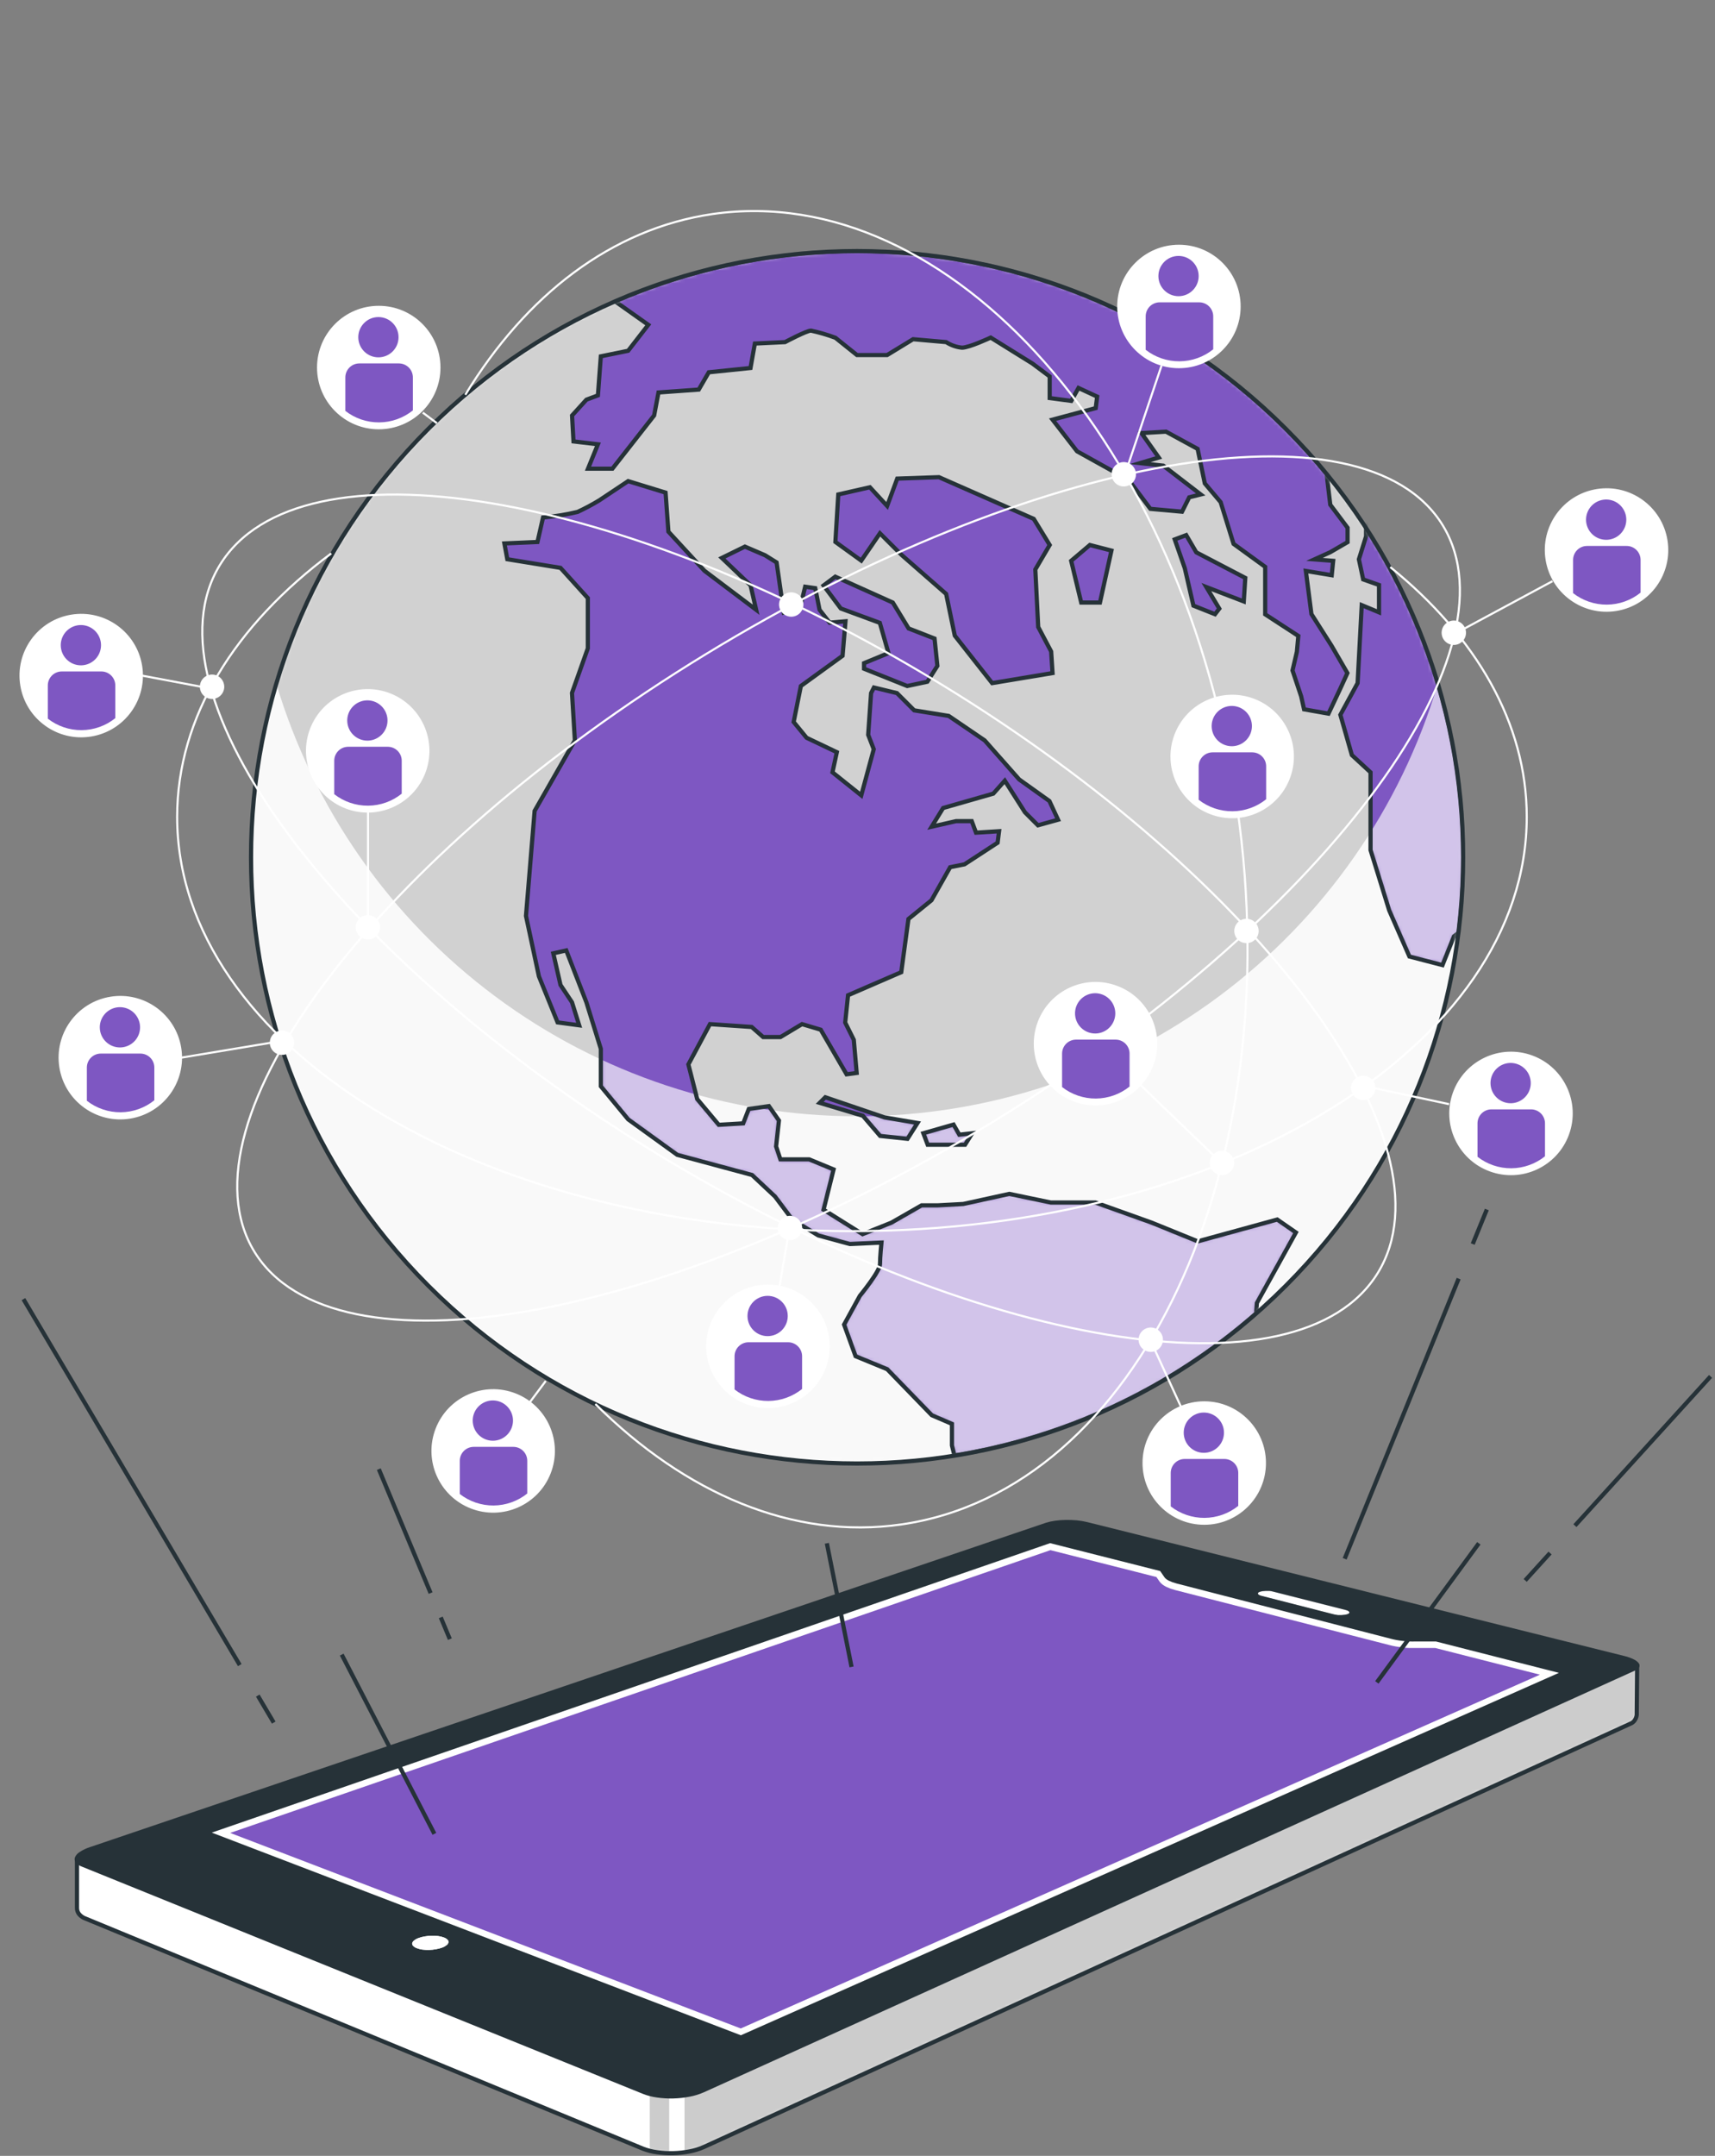 <svg width="409" height="514" viewBox="0 0 409 514" fill="none" xmlns="http://www.w3.org/2000/svg">
<rect x="0" y="0" width="409" height="514" fill="#808080" stroke="none"/>
<path d="M390.334 408.334L390.427 397.428L254.701 364.444L18.36 443.526V454.884C18.35 455.431 18.534 455.963 18.878 456.387C19.292 456.872 19.83 457.235 20.435 457.438L153.302 512.274C154.389 512.698 155.523 512.988 156.68 513.138C159.262 513.506 161.887 513.439 164.447 512.939C165.619 512.721 166.761 512.368 167.852 511.888L388.751 410.994C389.21 410.833 389.603 410.524 389.869 410.117C390.231 409.597 390.396 408.965 390.334 408.334Z" fill="white"/>
<mask id="mask0_463_1965" style="mask-type:luminance" maskUnits="userSpaceOnUse" x="18" y="364" width="373" height="150">
<path d="M390.334 408.334L390.427 397.428L254.701 364.444L18.36 443.526V454.884C18.35 455.431 18.534 455.963 18.878 456.387C19.292 456.872 19.83 457.235 20.435 457.438L153.302 512.274C154.389 512.698 155.523 512.988 156.68 513.138C159.262 513.506 161.887 513.439 164.447 512.939C165.619 512.721 166.761 512.368 167.852 511.888L388.751 410.994C389.21 410.833 389.603 410.524 389.869 410.117C390.231 409.597 390.396 408.965 390.334 408.334Z" fill="white"/>
</mask>
<g mask="url(#mask0_463_1965)">
<path opacity="0.2" d="M389.869 410.143C390.228 409.627 390.393 409 390.334 408.374L390.428 397.468L254.701 364.444L163.25 395.034V513.085C163.649 513.085 164.062 512.979 164.447 512.899C165.619 512.681 166.761 512.328 167.852 511.848L388.752 410.994C389.207 410.84 389.599 410.541 389.869 410.143Z" fill="black"/>
<path opacity="0.2" d="M159.593 513.577V495.263H154.964V513.005C156.466 513.442 158.029 513.635 159.593 513.577Z" fill="black"/>
</g>
<path d="M390.334 408.334L390.427 397.428L254.701 364.444L18.36 443.526V454.884C18.35 455.431 18.534 455.963 18.878 456.387C19.292 456.872 19.83 457.235 20.435 457.438L153.302 512.274C154.389 512.698 155.523 512.988 156.68 513.138C159.262 513.506 161.887 513.439 164.447 512.939C165.619 512.721 166.761 512.368 167.852 511.888L388.751 410.994C389.21 410.833 389.603 410.524 389.869 410.117C390.231 409.597 390.396 408.965 390.334 408.334Z" stroke="#263238" stroke-miterlimit="10"/>
<path d="M320.894 383.875L303.511 379.473C303.254 379.406 302.991 379.361 302.726 379.34C302.447 379.34 302.154 379.34 301.875 379.34C301.608 379.348 301.342 379.37 301.077 379.406C300.856 379.441 300.638 379.494 300.425 379.566C300.278 379.611 300.145 379.693 300.04 379.805C300.019 379.844 300.008 379.888 300.008 379.932C300.008 379.976 300.019 380.019 300.04 380.058C300.102 380.171 300.201 380.26 300.319 380.311C300.502 380.411 300.7 380.482 300.904 380.524L318.287 384.966C318.555 385.025 318.826 385.069 319.099 385.099H319.963C320.235 385.087 320.506 385.06 320.774 385.019C320.996 384.988 321.215 384.934 321.426 384.859C321.567 384.808 321.694 384.727 321.799 384.62C321.823 384.58 321.836 384.534 321.836 384.487C321.836 384.44 321.823 384.394 321.799 384.354C321.728 384.24 321.626 384.147 321.506 384.088C321.314 383.996 321.114 383.925 320.907 383.875" fill="white"/>
<path d="M371.821 398.891L342.494 391.416H337.693C337.161 391.416 336.642 391.416 336.123 391.416C335.605 391.416 335.086 391.35 334.594 391.283C334.102 391.217 333.596 391.15 333.118 391.07C332.639 390.991 332.2 390.884 331.788 390.778L280.649 377.651L279.612 377.331C279.292 377.212 279.013 377.092 278.76 376.972C278.538 376.856 278.324 376.723 278.122 376.573C277.969 376.457 277.835 376.318 277.723 376.161L276.699 374.671L250.445 368.021L50.506 436.929L176.696 485.248L371.821 398.891Z" fill="#7E57C2" stroke="white" stroke-width="3" stroke-miterlimit="10"/>
<path d="M390.813 396.537C390.484 396.134 390.065 395.815 389.589 395.606C388.864 395.253 388.101 394.985 387.315 394.808L259.249 362.888C258.444 362.695 257.626 362.557 256.802 362.476C255.917 362.398 255.029 362.367 254.142 362.383C253.278 362.393 252.416 362.46 251.562 362.582C250.821 362.682 250.092 362.846 249.38 363.074L21.418 440.401C20.577 440.668 19.776 441.048 19.038 441.531C18.537 441.821 18.138 442.257 17.894 442.781C17.808 442.981 17.778 443.2 17.806 443.415C17.834 443.63 17.92 443.834 18.053 444.005C18.46 444.495 18.994 444.864 19.596 445.069L153.315 499.213C154.401 499.642 155.535 499.936 156.693 500.091C159.275 500.459 161.9 500.392 164.46 499.891C165.632 499.673 166.774 499.321 167.865 498.841L389.802 398.346C390.263 398.176 390.659 397.864 390.932 397.455C390.997 397.305 391.02 397.141 390.999 396.98C390.978 396.818 390.913 396.665 390.813 396.537ZM176.683 485.248L50.505 436.929L250.431 367.916L276.685 374.566L277.709 376.055C277.821 376.212 277.956 376.351 278.108 376.467C278.31 376.617 278.524 376.75 278.747 376.866C279 376.986 279.279 377.106 279.598 377.226L280.635 377.545L331.747 390.725C332.173 390.831 332.625 390.938 333.077 391.018C333.53 391.097 334.048 391.177 334.554 391.23C335.059 391.284 335.564 391.337 336.083 391.363C336.602 391.39 337.121 391.363 337.653 391.363H342.454L371.78 398.838L176.683 485.248ZM300.027 379.766C300.132 379.654 300.265 379.571 300.413 379.526C300.625 379.455 300.843 379.401 301.064 379.367C301.329 379.33 301.595 379.308 301.862 379.3C302.142 379.3 302.434 379.3 302.713 379.3C302.978 379.322 303.241 379.366 303.498 379.433L320.881 383.836C321.088 383.886 321.288 383.957 321.48 384.048C321.6 384.108 321.702 384.2 321.772 384.314C321.797 384.354 321.81 384.4 321.81 384.447C321.81 384.494 321.797 384.541 321.772 384.58C321.668 384.687 321.54 384.769 321.4 384.82C321.189 384.895 320.97 384.948 320.748 384.979C320.479 385.021 320.209 385.047 319.937 385.059H319.072C318.8 385.03 318.529 384.986 318.261 384.926L300.878 380.484C300.673 380.443 300.476 380.371 300.293 380.271C300.174 380.22 300.076 380.131 300.014 380.019C299.997 379.978 299.99 379.933 299.995 379.889C299.999 379.845 300.015 379.802 300.04 379.766H300.027ZM106.538 463.742C106.227 463.992 105.876 464.19 105.501 464.327C105.014 464.509 104.511 464.642 103.998 464.726C103.45 464.831 102.894 464.888 102.336 464.899C101.794 464.914 101.251 464.887 100.713 464.819C100.258 464.752 99.813 464.636 99.383 464.474C99.059 464.357 98.763 464.171 98.519 463.928C98.44 463.846 98.38 463.747 98.343 463.639C98.306 463.531 98.294 463.417 98.306 463.303C98.371 463.045 98.527 462.818 98.745 462.665C99.053 462.41 99.404 462.212 99.782 462.08C100.269 461.898 100.772 461.764 101.285 461.681C101.83 461.587 102.381 461.533 102.934 461.521C103.472 461.507 104.01 461.533 104.543 461.601C104.997 461.664 105.443 461.776 105.873 461.933C106.198 462.042 106.494 462.224 106.738 462.465C106.823 462.544 106.888 462.641 106.928 462.75C106.967 462.859 106.979 462.976 106.964 463.09C106.907 463.353 106.756 463.585 106.538 463.742Z" fill="#263238"/>
<path d="M105.86 461.934C105.43 461.776 104.984 461.664 104.53 461.601C103.997 461.534 103.459 461.507 102.921 461.521C102.368 461.534 101.817 461.587 101.272 461.681C100.759 461.765 100.256 461.898 99.769 462.08C99.391 462.212 99.04 462.41 98.731 462.665C98.514 462.819 98.358 463.045 98.293 463.303C98.28 463.417 98.293 463.532 98.33 463.639C98.367 463.747 98.427 463.846 98.505 463.929C98.75 464.171 99.045 464.357 99.37 464.474C99.799 464.637 100.245 464.753 100.7 464.82C101.238 464.888 101.78 464.914 102.322 464.899C102.88 464.889 103.437 464.831 103.985 464.727C104.498 464.643 105.001 464.509 105.488 464.328C105.863 464.19 106.213 463.992 106.525 463.742C106.737 463.583 106.884 463.351 106.938 463.091C106.953 462.976 106.94 462.859 106.901 462.75C106.862 462.642 106.797 462.544 106.711 462.466C106.468 462.225 106.172 462.043 105.847 461.934" fill="white"/>
<path d="M61.477 404.265L65.281 410.702" stroke="#263238" stroke-miterlimit="10"/>
<path d="M5.591 309.741L57.181 396.989" stroke="#263238" stroke-miterlimit="10"/>
<path d="M105.114 385.618L107.282 390.805" stroke="#263238" stroke-miterlimit="10"/>
<path d="M90.339 350.267L102.695 379.819" stroke="#263238" stroke-miterlimit="10"/>
<path d="M347.866 304.847L320.681 371.639" stroke="#263238" stroke-miterlimit="10"/>
<path d="M354.583 288.368L351.218 296.601" stroke="#263238" stroke-miterlimit="10"/>
<path d="M369.665 370.27L363.733 376.8" stroke="#263238" stroke-miterlimit="10"/>
<path d="M407.942 328.162L375.597 363.74" stroke="#263238" stroke-miterlimit="10"/>
<path d="M81.493 394.489L103.598 437.222" stroke="#263238" stroke-miterlimit="10"/>
<path d="M352.68 367.955L328.354 401.112" stroke="#263238" stroke-miterlimit="10"/>
<path d="M197.191 367.955L203.083 397.428" stroke="#263238" stroke-miterlimit="10"/>
<path d="M90.326 102.102C98.318 102.102 104.796 95.623 104.796 87.632C104.796 79.64 98.318 73.161 90.326 73.161C82.334 73.161 75.856 79.64 75.856 87.632C75.856 95.623 82.334 102.102 90.326 102.102Z" fill="white" stroke="white" stroke-width="0.5" stroke-miterlimit="10"/>
<path d="M95.126 86.647H85.697C84.811 86.647 83.962 86.998 83.336 87.624C82.71 88.25 82.358 89.099 82.358 89.985V97.965C84.664 99.761 87.509 100.727 90.432 100.705C93.356 100.683 96.186 99.676 98.465 97.845V90.051C98.474 89.607 98.394 89.166 98.23 88.753C98.066 88.341 97.822 87.965 97.511 87.648C97.2 87.331 96.829 87.079 96.419 86.907C96.01 86.735 95.57 86.646 95.126 86.647Z" fill="#7E57C2"/>
<path d="M90.246 85.197C92.897 85.197 95.047 83.048 95.047 80.396C95.047 77.744 92.897 75.595 90.246 75.595C87.594 75.595 85.444 77.744 85.444 80.396C85.444 83.048 87.594 85.197 90.246 85.197Z" fill="#7E57C2"/>
<path d="M131.092 351.195C134.001 343.751 130.324 335.359 122.88 332.451C115.436 329.543 107.044 333.219 104.136 340.663C101.228 348.107 104.905 356.499 112.348 359.407C119.792 362.316 128.184 358.639 131.092 351.195Z" fill="white" stroke="white" stroke-width="0.5" stroke-miterlimit="10"/>
<path d="M122.418 344.96H112.975C112.094 344.96 111.248 345.31 110.624 345.934C110.001 346.557 109.65 347.403 109.65 348.285V356.198C111.954 357.994 114.797 358.959 117.718 358.937C120.639 358.915 123.466 357.908 125.743 356.079V348.285C125.743 347.403 125.393 346.557 124.77 345.934C124.146 345.31 123.3 344.96 122.418 344.96Z" fill="#7E57C2"/>
<path d="M117.538 343.496C118.487 343.496 119.416 343.215 120.205 342.687C120.995 342.159 121.61 341.41 121.973 340.532C122.337 339.655 122.432 338.69 122.247 337.758C122.061 336.827 121.604 335.971 120.933 335.3C120.261 334.628 119.406 334.171 118.474 333.986C117.543 333.801 116.578 333.896 115.7 334.259C114.823 334.622 114.073 335.238 113.545 336.027C113.018 336.817 112.736 337.745 112.736 338.695C112.736 339.325 112.861 339.95 113.102 340.532C113.343 341.115 113.697 341.644 114.143 342.09C114.588 342.536 115.118 342.889 115.7 343.131C116.283 343.372 116.907 343.496 117.538 343.496Z" fill="#7E57C2"/>
<path d="M306.597 306.596C363.04 250.153 363.04 158.641 306.597 102.199C250.154 45.756 158.642 45.756 102.199 102.199C45.756 158.641 45.756 250.153 102.199 306.596C158.642 363.039 250.154 363.039 306.597 306.596Z" fill="white"/>
<mask id="mask1_463_1965" style="mask-type:luminance" maskUnits="userSpaceOnUse" x="59" y="59" width="290" height="290">
<path d="M306.597 306.596C363.04 250.153 363.04 158.641 306.597 102.199C250.154 45.756 158.642 45.756 102.199 102.199C45.756 158.641 45.756 250.153 102.199 306.596C158.642 363.039 250.154 363.039 306.597 306.596Z" fill="white"/>
</mask>
<g mask="url(#mask1_463_1965)">
<path opacity="0.18" d="M306.597 306.596C363.04 250.153 363.04 158.641 306.597 102.199C250.154 45.756 158.642 45.756 102.199 102.199C45.756 158.641 45.756 250.153 102.199 306.596C158.642 363.039 250.154 363.039 306.597 306.596Z" fill="black"/>
<path opacity="0.86" d="M204.399 266.143C173.289 266.141 143.008 256.104 118.056 237.523C93.104 218.941 74.811 192.807 65.893 163.002C59.462 184.574 58.158 207.35 62.085 229.516C66.013 251.681 75.064 272.622 88.516 290.671C101.969 308.719 119.451 323.376 139.57 333.473C159.689 343.57 181.889 348.828 204.399 348.828C226.91 348.828 249.109 343.57 269.228 333.473C289.347 323.376 306.829 308.719 320.282 290.671C333.735 272.622 342.785 251.681 346.713 229.516C350.641 207.35 349.337 184.574 342.906 163.002C333.986 192.806 315.692 218.939 290.741 237.52C265.789 256.101 235.509 266.139 204.399 266.143Z" fill="white"/>
<path d="M199.199 137.492L212.925 143.663L216.688 149.834L222.873 152.242L223.551 158.759L221.157 162.536L216.356 163.56L206.062 159.437V158.107L211.887 155.713L209.826 148.504L200.516 145.073L196.406 139.593L199.199 137.492ZM285.649 295.962L274.676 291.506L261.257 286.705H250.617L240.708 284.643L229.722 287.051L223.551 287.383H219.774L212.579 291.506L205.716 294.246L196.406 288.42L198.8 278.818L192.975 276.411H186.112L185.088 273.325L185.766 267.154L183.372 263.722L178.571 264.401L177.241 267.832L171.415 268.178L166.268 262.033L164.167 253.774L169.314 244.171L179.262 244.85L182.002 247.257H186.125L191.272 244.171L195.728 245.501L201.899 256.141L204.306 255.809L203.615 247.909L201.566 243.799L202.245 237.282L214.933 231.789L216.649 219.101L222.141 214.645L226.597 206.758L230.028 206.067L237.915 200.92L238.261 198.18L232.768 198.526L231.744 195.773H228.007L222.181 197.103L224.921 192.647L236.891 189.216L239.631 186.13L244.432 193.671L247.531 196.77L252.332 195.44L250.271 190.985L243.062 185.838L234.83 176.528L226.251 170.689L218.018 169.359L213.909 165.249L208.416 163.919L207.738 165.249L207.046 175.198L208.376 178.629L205.397 189.628L198.534 184.135L199.571 179.334L192.363 175.902L189.277 172.139L190.993 163.56L200.941 156.351L201.633 148.119L197.856 148.465L195.448 145.379L194.424 140.232L192.017 139.886L190.687 145.379L186.923 146.071L185.207 134.101L182.454 132.385L177.653 130.323L172.147 133.023L178.996 139.554L180.326 145.379L167.984 136.069L159.405 126.759L158.727 117.449L149.803 114.709L142.887 119.311C141.224 120.32 139.506 121.235 137.74 122.051C135.032 122.696 132.28 123.141 129.507 123.381L128.177 129.219L120.29 129.565L120.982 133.329L133.67 135.391L140.187 142.599V154.569L136.41 165.209L137.101 176.528L127.499 193.339L125.437 218.369L128.523 232.787L132.978 243.759L138.125 244.451L136.41 238.958L133.67 234.835L131.954 227.294L135.04 226.602L139.841 238.958L143.286 250.063V258.988L149.803 266.874L161.507 275.333L179.342 280.135L184.835 285.282L188.945 290.761L195.116 294.538L202.67 296.6L210.211 296.254C210.211 296.254 209.866 299.686 209.866 301.401C209.866 303.117 205.064 308.942 205.064 308.942L201.3 315.805L204.04 323.346L211.581 326.445L222.221 337.418L227.023 339.479V344.613L227.621 347.02C254.305 342.704 279.236 330.965 299.561 313.145L299.747 310.658L309.057 293.847L304.601 290.761L285.649 295.962ZM321.333 160.474L317.556 153.957L312.754 146.403L311.424 136.122L317.596 137.146L317.941 133.715L313.473 133.369L317.25 131.653L321.373 129.259V125.828L317.25 120.335L316.372 112.954C296.427 88.555 269.06 71.336 238.432 63.915C207.804 56.495 175.591 59.279 146.691 71.843L154.604 77.442L149.803 83.627L143.286 84.957L142.594 94.267L139.854 95.291L136.423 99.068L136.769 105.24L142.594 105.931L140.227 111.743H146.052L156.001 99.055L157.038 93.575L166.641 92.884L169.035 88.761L178.983 87.737L180.02 81.911L187.216 81.566C187.216 81.566 192.363 78.826 193.4 78.826C195.38 79.252 197.327 79.822 199.226 80.528L204.373 84.651H211.568L217.752 80.874L225.639 81.566C226.775 82.303 228.07 82.759 229.417 82.895C231.132 82.895 236.266 80.488 236.266 80.488L246.214 86.673L250.337 89.758V94.905L255.485 95.584L257.2 92.498L261.656 94.56L261.31 97.299L251.016 100.053L256.854 107.594L269.197 114.456L274.344 121.319L281.898 121.998L283.614 118.566L286.354 117.888L277.43 111.025L271.897 110.413L276.352 109.083L272.229 103.258L278.068 102.912L285.609 107.022L287.325 115.254L291.102 119.723L294.188 129.672L301.729 135.151V146.47L309.629 151.617L309.283 155.394L308.246 159.849L310.307 166.021L310.999 169.119L316.824 170.144L319.577 164.305L321.333 160.474ZM325.788 125.894V127.863L324.073 133.342L325.097 138.144L328.874 139.474V145.991L324.751 144.275L323.767 162.868L319.657 170.423L322.397 180.025L326.852 184.135V202.662L331.308 217.066L336.122 228.052L344.009 230.1L346.749 223.237L347.866 222.373C348.609 216.412 348.982 210.411 348.984 204.404C349.011 176.548 340.948 149.283 325.775 125.921L325.788 125.894ZM246.534 123.713L223.924 113.765L213.975 114.111L211.568 120.628L207.458 116.172L199.917 117.888L199.226 129.206L205.397 133.662L209.852 127.145L214.999 132.292L225.639 141.602L227.701 151.55L236.612 162.868L251.016 160.474L250.683 155.327L247.598 149.489L246.906 135.776L250.337 129.938L246.534 123.713ZM265.061 131.268L259.913 129.938L255.458 133.715L257.852 143.663H262.321L265.061 131.268ZM296.981 137.785L285.303 131.693L282.896 127.584L280.156 128.608L282.55 135.47L284.612 144.395L289.759 146.443L290.783 145.113L287.697 139.966L296.621 143.397L296.981 137.785ZM196.818 261.608L195.488 262.938L205.782 266.023L209.892 270.825L216.422 271.516L218.816 267.739L210.93 266.409L196.818 261.608ZM227.408 268.125L220.2 270.186L221.237 272.926H230.148L231.864 270.186L228.778 270.532L227.408 268.125Z" fill="#7E57C2"/>
<mask id="mask2_463_1965" style="mask-type:luminance" maskUnits="userSpaceOnUse" x="120" y="59" width="229" height="289">
<path d="M199.199 137.492L212.925 143.663L216.688 149.834L222.873 152.242L223.551 158.759L221.157 162.536L216.356 163.56L206.062 159.437V158.107L211.887 155.713L209.826 148.504L200.516 145.073L196.406 139.593L199.199 137.492ZM285.649 295.962L274.676 291.506L261.257 286.705H250.617L240.708 284.643L229.722 287.051L223.551 287.383H219.774L212.579 291.506L205.716 294.246L196.406 288.42L198.8 278.818L192.975 276.411H186.112L185.088 273.325L185.766 267.154L183.372 263.722L178.571 264.401L177.241 267.832L171.415 268.178L166.268 262.033L164.167 253.774L169.314 244.171L179.262 244.85L182.002 247.257H186.125L191.272 244.171L195.728 245.501L201.899 256.141L204.306 255.809L203.615 247.909L201.566 243.799L202.245 237.282L214.933 231.789L216.649 219.101L222.141 214.645L226.597 206.758L230.028 206.067L237.915 200.92L238.261 198.18L232.768 198.526L231.744 195.773H228.007L222.181 197.103L224.921 192.647L236.891 189.216L239.631 186.13L244.432 193.671L247.531 196.77L252.332 195.44L250.271 190.985L243.062 185.838L234.83 176.528L226.251 170.689L218.018 169.359L213.909 165.249L208.416 163.919L207.738 165.249L207.046 175.198L208.376 178.629L205.397 189.628L198.534 184.135L199.571 179.334L192.363 175.902L189.277 172.139L190.993 163.56L200.941 156.351L201.633 148.119L197.856 148.465L195.448 145.379L194.424 140.232L192.017 139.886L190.687 145.379L186.923 146.071L185.207 134.101L182.454 132.385L177.653 130.323L172.147 133.023L178.996 139.554L180.326 145.379L167.984 136.069L159.405 126.759L158.727 117.449L149.803 114.709L142.887 119.311C141.224 120.32 139.506 121.235 137.74 122.051C135.032 122.696 132.28 123.141 129.507 123.381L128.177 129.219L120.29 129.565L120.982 133.329L133.67 135.391L140.187 142.599V154.569L136.41 165.209L137.101 176.528L127.499 193.339L125.437 218.369L128.523 232.787L132.978 243.759L138.125 244.451L136.41 238.958L133.67 234.835L131.954 227.294L135.04 226.602L139.841 238.958L143.286 250.063V258.988L149.803 266.874L161.507 275.333L179.342 280.135L184.835 285.282L188.945 290.761L195.116 294.538L202.67 296.6L210.211 296.254C210.211 296.254 209.866 299.686 209.866 301.401C209.866 303.117 205.064 308.942 205.064 308.942L201.3 315.805L204.04 323.346L211.581 326.445L222.221 337.418L227.023 339.479V344.613L227.621 347.02C254.305 342.704 279.236 330.965 299.561 313.145L299.747 310.658L309.057 293.847L304.601 290.761L285.649 295.962ZM321.333 160.474L317.556 153.957L312.754 146.403L311.424 136.122L317.596 137.146L317.941 133.715L313.473 133.369L317.25 131.653L321.373 129.259V125.828L317.25 120.335L316.372 112.954C296.427 88.555 269.06 71.336 238.432 63.915C207.804 56.495 175.591 59.279 146.691 71.843L154.604 77.442L149.803 83.627L143.286 84.957L142.594 94.267L139.854 95.291L136.423 99.068L136.769 105.24L142.594 105.931L140.227 111.743H146.052L156.001 99.055L157.038 93.575L166.641 92.884L169.035 88.761L178.983 87.737L180.02 81.911L187.216 81.566C187.216 81.566 192.363 78.826 193.4 78.826C195.38 79.252 197.327 79.822 199.226 80.528L204.373 84.651H211.568L217.752 80.874L225.639 81.566C226.775 82.303 228.07 82.759 229.417 82.895C231.132 82.895 236.266 80.488 236.266 80.488L246.214 86.673L250.337 89.758V94.905L255.485 95.584L257.2 92.498L261.656 94.56L261.31 97.299L251.016 100.053L256.854 107.594L269.197 114.456L274.344 121.319L281.898 121.998L283.614 118.566L286.354 117.888L277.43 111.025L271.897 110.413L276.352 109.083L272.229 103.258L278.068 102.912L285.609 107.022L287.325 115.254L291.102 119.723L294.188 129.672L301.729 135.151V146.47L309.629 151.617L309.283 155.394L308.246 159.849L310.307 166.021L310.999 169.119L316.824 170.144L319.577 164.305L321.333 160.474ZM325.788 125.894V127.863L324.073 133.342L325.097 138.144L328.874 139.474V145.991L324.751 144.275L323.767 162.868L319.657 170.423L322.397 180.025L326.852 184.135V202.662L331.308 217.066L336.122 228.052L344.009 230.1L346.749 223.237L347.866 222.373C348.609 216.412 348.982 210.411 348.984 204.404C349.011 176.548 340.948 149.283 325.775 125.921L325.788 125.894ZM246.534 123.713L223.924 113.765L213.975 114.111L211.568 120.628L207.458 116.172L199.917 117.888L199.226 129.206L205.397 133.662L209.852 127.145L214.999 132.292L225.639 141.602L227.701 151.55L236.612 162.868L251.016 160.474L250.683 155.327L247.598 149.489L246.906 135.776L250.337 129.938L246.534 123.713ZM265.061 131.268L259.913 129.938L255.458 133.715L257.852 143.663H262.321L265.061 131.268ZM296.981 137.785L285.303 131.693L282.896 127.584L280.156 128.608L282.55 135.47L284.612 144.395L289.759 146.443L290.783 145.113L287.697 139.966L296.621 143.397L296.981 137.785ZM196.818 261.608L195.488 262.938L205.782 266.023L209.892 270.825L216.422 271.516L218.816 267.739L210.93 266.409L196.818 261.608ZM227.408 268.125L220.2 270.186L221.237 272.926H230.148L231.864 270.186L228.778 270.532L227.408 268.125Z" fill="white"/>
</mask>
<g mask="url(#mask2_463_1965)">
<path opacity="0.65" d="M204.399 266.142C173.289 266.14 143.008 256.103 118.056 237.522C93.104 218.94 74.811 192.806 65.893 163.001C59.462 184.573 58.158 207.349 62.085 229.515C66.013 251.68 75.064 272.621 88.516 290.67C101.969 308.718 119.451 323.375 139.57 333.472C159.689 343.569 181.889 348.827 204.399 348.827C226.91 348.827 249.109 343.569 269.228 333.472C289.347 323.375 306.829 308.718 320.282 290.67C333.735 272.621 342.785 251.68 346.713 229.515C350.641 207.349 349.337 184.573 342.906 163.001C333.986 192.805 315.692 218.938 290.741 237.519C265.789 256.1 235.509 266.138 204.399 266.142Z" fill="white"/>
</g>
<path d="M199.199 137.492L212.925 143.663L216.688 149.834L222.873 152.242L223.551 158.759L221.157 162.536L216.356 163.56L206.062 159.437V158.107L211.887 155.713L209.826 148.504L200.516 145.073L196.406 139.593L199.199 137.492ZM285.649 295.962L274.676 291.506L261.257 286.705H250.617L240.708 284.643L229.722 287.051L223.551 287.383H219.774L212.579 291.506L205.716 294.246L196.406 288.42L198.8 278.818L192.975 276.411H186.112L185.088 273.325L185.766 267.154L183.372 263.722L178.571 264.401L177.241 267.832L171.415 268.178L166.268 262.033L164.167 253.774L169.314 244.171L179.262 244.85L182.002 247.257H186.125L191.272 244.171L195.728 245.501L201.899 256.141L204.306 255.809L203.615 247.909L201.566 243.799L202.245 237.282L214.933 231.789L216.649 219.101L222.141 214.645L226.597 206.758L230.028 206.067L237.915 200.92L238.261 198.18L232.768 198.526L231.744 195.773H228.007L222.181 197.103L224.921 192.647L236.891 189.216L239.631 186.13L244.432 193.671L247.531 196.77L252.332 195.44L250.271 190.985L243.062 185.838L234.83 176.528L226.251 170.689L218.018 169.359L213.909 165.249L208.416 163.919L207.738 165.249L207.046 175.198L208.376 178.629L205.397 189.628L198.534 184.135L199.571 179.334L192.363 175.902L189.277 172.139L190.993 163.56L200.941 156.351L201.633 148.119L197.856 148.465L195.448 145.379L194.424 140.232L192.017 139.886L190.687 145.379L186.923 146.071L185.207 134.101L182.454 132.385L177.653 130.323L172.147 133.023L178.996 139.554L180.326 145.379L167.984 136.069L159.405 126.759L158.727 117.449L149.803 114.709L142.887 119.311C141.224 120.32 139.506 121.235 137.74 122.051C135.032 122.696 132.28 123.141 129.507 123.381L128.177 129.219L120.29 129.565L120.982 133.329L133.67 135.391L140.187 142.599V154.569L136.41 165.209L137.101 176.528L127.499 193.339L125.437 218.369L128.523 232.787L132.978 243.759L138.125 244.451L136.41 238.958L133.67 234.835L131.954 227.294L135.04 226.602L139.841 238.958L143.286 250.063V258.988L149.803 266.874L161.507 275.333L179.342 280.135L184.835 285.282L188.945 290.761L195.116 294.538L202.67 296.6L210.211 296.254C210.211 296.254 209.866 299.686 209.866 301.401C209.866 303.117 205.064 308.942 205.064 308.942L201.3 315.805L204.04 323.346L211.581 326.445L222.221 337.418L227.023 339.479V344.613L227.621 347.02C254.305 342.704 279.236 330.965 299.561 313.145L299.747 310.658L309.057 293.847L304.601 290.761L285.649 295.962ZM321.333 160.474L317.556 153.957L312.754 146.403L311.424 136.122L317.596 137.146L317.941 133.715L313.473 133.369L317.25 131.653L321.373 129.259V125.828L317.25 120.335L316.372 112.954C296.427 88.555 269.06 71.336 238.432 63.915C207.804 56.495 175.591 59.279 146.691 71.843L154.604 77.442L149.803 83.627L143.286 84.957L142.594 94.267L139.854 95.291L136.423 99.068L136.769 105.24L142.594 105.931L140.227 111.743H146.052L156.001 99.055L157.038 93.575L166.641 92.884L169.035 88.761L178.983 87.737L180.02 81.911L187.216 81.566C187.216 81.566 192.363 78.826 193.4 78.826C195.38 79.252 197.327 79.822 199.226 80.528L204.373 84.651H211.568L217.752 80.874L225.639 81.566C226.775 82.303 228.07 82.759 229.417 82.895C231.132 82.895 236.266 80.488 236.266 80.488L246.214 86.673L250.337 89.758V94.905L255.485 95.584L257.2 92.498L261.656 94.56L261.31 97.299L251.016 100.053L256.854 107.594L269.197 114.456L274.344 121.319L281.898 121.998L283.614 118.566L286.354 117.888L277.43 111.025L271.897 110.413L276.352 109.083L272.229 103.258L278.068 102.912L285.609 107.022L287.325 115.254L291.102 119.723L294.188 129.672L301.729 135.151V146.47L309.629 151.617L309.283 155.394L308.246 159.849L310.307 166.021L310.999 169.119L316.824 170.144L319.577 164.305L321.333 160.474ZM325.788 125.894V127.863L324.073 133.342L325.097 138.144L328.874 139.474V145.991L324.751 144.275L323.767 162.868L319.657 170.423L322.397 180.025L326.852 184.135V202.662L331.308 217.066L336.122 228.052L344.009 230.1L346.749 223.237L347.866 222.373C348.609 216.412 348.982 210.411 348.984 204.404C349.011 176.548 340.948 149.283 325.775 125.921L325.788 125.894ZM246.534 123.713L223.924 113.765L213.975 114.111L211.568 120.628L207.458 116.172L199.917 117.888L199.226 129.206L205.397 133.662L209.852 127.145L214.999 132.292L225.639 141.602L227.701 151.55L236.612 162.868L251.016 160.474L250.683 155.327L247.598 149.489L246.906 135.776L250.337 129.938L246.534 123.713ZM265.061 131.268L259.913 129.938L255.458 133.715L257.852 143.663H262.321L265.061 131.268ZM296.981 137.785L285.303 131.693L282.896 127.584L280.156 128.608L282.55 135.47L284.612 144.395L289.759 146.443L290.783 145.113L287.697 139.966L296.621 143.397L296.981 137.785ZM196.818 261.608L195.488 262.938L205.782 266.023L209.892 270.825L216.422 271.516L218.816 267.739L210.93 266.409L196.818 261.608ZM227.408 268.125L220.2 270.186L221.237 272.926H230.148L231.864 270.186L228.778 270.532L227.408 268.125Z" stroke="#263238" stroke-miterlimit="10"/>
</g>
<path d="M306.597 306.596C363.04 250.153 363.04 158.641 306.597 102.199C250.154 45.756 158.642 45.756 102.199 102.199C45.756 158.641 45.756 250.153 102.199 306.596C158.642 363.039 250.154 363.039 306.597 306.596Z" stroke="#263238" stroke-miterlimit="10"/>
<path d="M385.459 145.416C393.347 144.132 398.7 136.696 397.415 128.808C396.13 120.92 388.695 115.567 380.807 116.852C372.919 118.136 367.566 125.572 368.85 133.46C370.135 141.348 377.571 146.701 385.459 145.416Z" fill="white" stroke="white" stroke-width="0.5" stroke-miterlimit="10"/>
<path d="M387.926 130.165H378.483C378.045 130.165 377.612 130.251 377.208 130.419C376.803 130.587 376.436 130.833 376.127 131.144C375.818 131.454 375.574 131.822 375.407 132.227C375.241 132.632 375.156 133.066 375.158 133.503V141.417C377.462 143.212 380.305 144.177 383.226 144.156C386.146 144.134 388.974 143.127 391.251 141.297V133.503C391.253 133.066 391.168 132.632 391.002 132.227C390.836 131.822 390.591 131.454 390.282 131.144C389.973 130.833 389.606 130.587 389.202 130.419C388.797 130.251 388.364 130.165 387.926 130.165Z" fill="#7E57C2"/>
<path d="M383.045 128.701C383.995 128.701 384.923 128.42 385.713 127.892C386.502 127.364 387.118 126.615 387.481 125.737C387.845 124.86 387.94 123.895 387.754 122.963C387.569 122.032 387.112 121.176 386.44 120.505C385.769 119.833 384.913 119.376 383.982 119.191C383.051 119.006 382.085 119.101 381.208 119.464C380.331 119.828 379.581 120.443 379.053 121.232C378.526 122.022 378.244 122.95 378.244 123.9C378.244 124.53 378.368 125.155 378.61 125.737C378.851 126.32 379.205 126.849 379.65 127.295C380.096 127.741 380.626 128.094 381.208 128.336C381.791 128.577 382.415 128.701 383.045 128.701Z" fill="#7E57C2"/>
<path d="M281.154 87.538C289.146 87.538 295.624 81.06 295.624 73.068C295.624 65.076 289.146 58.598 281.154 58.598C273.162 58.598 266.684 65.076 266.684 73.068C266.684 81.06 273.162 87.538 281.154 87.538Z" fill="white" stroke="white" stroke-width="0.5" stroke-miterlimit="10"/>
<path d="M285.942 72.083H276.513C275.637 72.097 274.801 72.455 274.186 73.08C273.572 73.704 273.227 74.546 273.228 75.422V83.402C275.534 85.198 278.378 86.164 281.302 86.142C284.225 86.12 287.055 85.113 289.334 83.282V75.422C289.334 74.979 289.246 74.54 289.075 74.132C288.904 73.723 288.653 73.353 288.337 73.042C288.022 72.731 287.647 72.487 287.236 72.322C286.825 72.157 286.385 72.076 285.942 72.083Z" fill="#7E57C2"/>
<path d="M281.061 70.62C283.713 70.62 285.862 68.471 285.862 65.819C285.862 63.167 283.713 61.018 281.061 61.018C278.409 61.018 276.26 63.167 276.26 65.819C276.26 68.471 278.409 70.62 281.061 70.62Z" fill="#7E57C2"/>
<path d="M21.695 175.356C29.583 174.071 34.936 166.635 33.651 158.747C32.367 150.86 24.931 145.507 17.043 146.791C9.155 148.076 3.802 155.512 5.087 163.399C6.371 171.287 13.807 176.64 21.695 175.356Z" fill="white" stroke="white" stroke-width="0.5" stroke-miterlimit="10"/>
<path d="M24.171 160.089H14.728C14.291 160.089 13.857 160.175 13.453 160.343C13.049 160.511 12.681 160.757 12.373 161.067C12.064 161.378 11.819 161.746 11.653 162.151C11.486 162.556 11.402 162.989 11.403 163.427V171.341C13.707 173.136 16.55 174.101 19.471 174.079C22.392 174.058 25.219 173.05 27.496 171.221V163.427C27.498 162.989 27.413 162.556 27.247 162.151C27.081 161.746 26.836 161.378 26.527 161.067C26.218 160.757 25.851 160.511 25.447 160.343C25.043 160.175 24.609 160.089 24.171 160.089Z" fill="#7E57C2"/>
<path d="M19.291 158.627C20.24 158.627 21.168 158.345 21.958 157.818C22.748 157.29 23.363 156.54 23.726 155.663C24.09 154.786 24.185 153.82 24 152.889C23.814 151.958 23.357 151.102 22.686 150.431C22.014 149.759 21.159 149.302 20.227 149.117C19.296 148.931 18.331 149.026 17.453 149.39C16.576 149.753 15.826 150.369 15.298 151.158C14.771 151.948 14.489 152.876 14.489 153.826C14.489 155.099 14.995 156.32 15.896 157.221C16.796 158.121 18.017 158.627 19.291 158.627Z" fill="#7E57C2"/>
<path d="M31.018 266.452C38.906 265.168 44.259 257.732 42.974 249.844C41.69 241.956 34.254 236.603 26.366 237.888C18.478 239.172 13.125 246.608 14.41 254.496C15.695 262.384 23.13 267.737 31.018 266.452Z" fill="white" stroke="white" stroke-width="0.5" stroke-miterlimit="10"/>
<path d="M33.482 251.194H24.039C23.601 251.194 23.168 251.281 22.763 251.449C22.359 251.617 21.992 251.863 21.683 252.173C21.374 252.483 21.13 252.851 20.963 253.256C20.797 253.661 20.712 254.095 20.714 254.533V262.446C23.018 264.242 25.86 265.207 28.781 265.185C31.702 265.163 34.53 264.156 36.807 262.326V254.533C36.809 254.095 36.724 253.661 36.558 253.256C36.391 252.851 36.147 252.483 35.838 252.173C35.529 251.863 35.162 251.617 34.757 251.449C34.353 251.281 33.92 251.194 33.482 251.194Z" fill="#7E57C2"/>
<path d="M28.6 249.732C29.55 249.732 30.478 249.45 31.268 248.922C32.057 248.395 32.673 247.645 33.036 246.768C33.399 245.89 33.494 244.925 33.309 243.994C33.124 243.062 32.667 242.207 31.995 241.535C31.324 240.864 30.468 240.406 29.537 240.221C28.605 240.036 27.64 240.131 26.763 240.494C25.885 240.858 25.136 241.473 24.608 242.263C24.08 243.052 23.799 243.981 23.799 244.93C23.799 246.204 24.305 247.425 25.205 248.325C26.105 249.226 27.327 249.732 28.6 249.732Z" fill="#7E57C2"/>
<path d="M101.157 184.315C104.084 176.879 100.43 168.478 92.993 165.55C85.557 162.622 77.156 166.277 74.228 173.713C71.3 181.149 74.955 189.551 82.391 192.479C89.827 195.407 98.229 191.752 101.157 184.315Z" fill="white" stroke="white" stroke-width="0.5" stroke-miterlimit="10"/>
<path d="M92.493 178.045H83.037C82.155 178.045 81.309 178.395 80.686 179.019C80.062 179.642 79.712 180.488 79.712 181.37V189.35C82.016 191.145 84.858 192.11 87.779 192.089C90.7 192.067 93.528 191.06 95.805 189.23V181.436C95.814 180.995 95.735 180.557 95.572 180.147C95.41 179.736 95.168 179.363 94.859 179.047C94.551 178.731 94.183 178.48 93.777 178.308C93.371 178.136 92.934 178.047 92.493 178.045Z" fill="#7E57C2"/>
<path d="M87.613 176.581C88.562 176.581 89.491 176.3 90.28 175.772C91.07 175.244 91.685 174.495 92.049 173.617C92.412 172.74 92.507 171.774 92.322 170.843C92.137 169.912 91.679 169.056 91.008 168.385C90.336 167.713 89.481 167.256 88.549 167.071C87.618 166.886 86.653 166.981 85.775 167.344C84.898 167.707 84.148 168.323 83.621 169.112C83.093 169.902 82.811 170.83 82.811 171.78C82.811 172.41 82.936 173.035 83.177 173.617C83.418 174.2 83.772 174.729 84.218 175.175C84.664 175.621 85.193 175.974 85.775 176.216C86.358 176.457 86.982 176.581 87.613 176.581Z" fill="#7E57C2"/>
<path d="M183.146 335.463C191.138 335.463 197.617 328.985 197.617 320.993C197.617 313.001 191.138 306.522 183.146 306.522C175.154 306.522 168.676 313.001 168.676 320.993C168.676 328.985 175.154 335.463 183.146 335.463Z" fill="white" stroke="white" stroke-width="0.5" stroke-miterlimit="10"/>
<path d="M187.948 320.022H178.518C177.633 320.022 176.784 320.374 176.157 321C175.531 321.626 175.18 322.475 175.18 323.361V331.274C177.486 333.071 180.331 334.036 183.254 334.015C186.177 333.993 189.007 332.985 191.286 331.155V323.361C191.286 322.475 190.934 321.626 190.308 321C189.682 320.374 188.833 320.022 187.948 320.022Z" fill="#7E57C2"/>
<path d="M183.066 318.559C185.718 318.559 187.867 316.409 187.867 313.757C187.867 311.106 185.718 308.956 183.066 308.956C180.414 308.956 178.265 311.106 178.265 313.757C178.265 316.409 180.414 318.559 183.066 318.559Z" fill="#7E57C2"/>
<path d="M287.192 363.287C295.184 363.287 301.662 356.808 301.662 348.816C301.662 340.824 295.184 334.346 287.192 334.346C279.2 334.346 272.722 340.824 272.722 348.816C272.722 356.808 279.2 363.287 287.192 363.287Z" fill="white" stroke="white" stroke-width="0.5" stroke-miterlimit="10"/>
<path d="M291.98 347.846H282.537C281.653 347.846 280.806 348.196 280.181 348.819C279.555 349.442 279.202 350.288 279.198 351.171V359.151C281.504 360.947 284.349 361.913 287.272 361.891C290.195 361.869 293.026 360.862 295.305 359.031V351.144C295.298 350.267 294.944 349.428 294.321 348.81C293.699 348.192 292.857 347.846 291.98 347.846Z" fill="#7E57C2"/>
<path d="M287.099 346.382C289.751 346.382 291.9 344.232 291.9 341.581C291.9 338.929 289.751 336.779 287.099 336.779C284.447 336.779 282.298 338.929 282.298 341.581C282.298 344.232 284.447 346.382 287.099 346.382Z" fill="#7E57C2"/>
<path d="M373.931 270.454C376.688 262.953 372.842 254.637 365.341 251.88C357.84 249.123 349.524 252.969 346.767 260.471C344.01 267.972 347.856 276.288 355.358 279.045C362.859 281.802 371.175 277.956 373.931 270.454Z" fill="white" stroke="white" stroke-width="0.5" stroke-miterlimit="10"/>
<path d="M365.144 264.494H355.687C354.805 264.494 353.96 264.844 353.336 265.468C352.713 266.092 352.362 266.937 352.362 267.819V275.799C354.666 277.595 357.509 278.56 360.43 278.538C363.35 278.516 366.178 277.509 368.455 275.679V267.886C368.464 267.445 368.385 267.006 368.223 266.596C368.06 266.186 367.818 265.812 367.51 265.496C367.202 265.18 366.834 264.929 366.427 264.757C366.021 264.585 365.585 264.496 365.144 264.494Z" fill="#7E57C2"/>
<path d="M360.262 263.031C361.212 263.031 362.14 262.75 362.93 262.222C363.719 261.695 364.335 260.945 364.698 260.067C365.061 259.19 365.157 258.225 364.971 257.293C364.786 256.362 364.329 255.506 363.657 254.835C362.986 254.164 362.13 253.706 361.199 253.521C360.268 253.336 359.302 253.431 358.425 253.794C357.548 254.158 356.798 254.773 356.27 255.563C355.743 256.352 355.461 257.28 355.461 258.23C355.461 259.503 355.967 260.725 356.867 261.625C357.768 262.525 358.989 263.031 360.262 263.031Z" fill="#7E57C2"/>
<path d="M331.561 135.206C351.99 151.764 364.106 172.446 364.106 194.763C364.106 249.293 292.06 293.529 203.176 293.529C114.292 293.529 42.246 249.306 42.246 194.763C42.246 170.903 56.038 149.024 78.994 131.947" stroke="white" stroke-width="0.5" stroke-miterlimit="10"/>
<path d="M110.968 94.121C125.451 70.381 145.814 54.554 169.94 51.029C226.625 42.863 282.631 106.184 295.053 192.461C307.475 278.739 271.605 355.293 214.934 363.46C189.132 367.17 163.463 356.078 141.983 334.745" stroke="white" stroke-width="0.5" stroke-miterlimit="10"/>
<path d="M328.614 303.441C347.45 272.607 300.893 209.843 224.626 163.253C148.359 116.663 71.263 103.89 52.428 134.724C33.592 165.558 80.149 228.322 156.415 274.912C232.682 321.502 309.778 334.275 328.614 303.441Z" stroke="white" stroke-width="0.5" stroke-miterlimit="10"/>
<path d="M236.474 267.666C314.74 219.855 362.918 156.1 344.082 125.266C325.247 94.432 246.53 108.195 168.263 156.007C89.997 203.818 41.819 267.573 60.655 298.407C79.491 329.241 158.208 315.478 236.474 267.666Z" stroke="white" stroke-width="0.5" stroke-miterlimit="10"/>
<path d="M270.661 113.074C270.661 112.548 270.505 112.034 270.213 111.596C269.92 111.159 269.505 110.818 269.019 110.617C268.533 110.415 267.998 110.363 267.482 110.465C266.966 110.568 266.492 110.821 266.12 111.193C265.748 111.565 265.495 112.039 265.392 112.555C265.289 113.071 265.342 113.606 265.543 114.092C265.745 114.578 266.086 114.993 266.523 115.286C266.96 115.578 267.475 115.734 268.001 115.734C268.706 115.734 269.383 115.454 269.882 114.955C270.381 114.456 270.661 113.78 270.661 113.074Z" fill="white" stroke="white" stroke-width="0.5" stroke-miterlimit="10"/>
<path d="M299.921 221.961C299.921 221.435 299.765 220.92 299.472 220.483C299.18 220.046 298.765 219.705 298.279 219.503C297.792 219.302 297.258 219.249 296.742 219.352C296.226 219.455 295.752 219.708 295.38 220.08C295.008 220.452 294.754 220.926 294.652 221.442C294.549 221.958 294.602 222.493 294.803 222.979C295.004 223.465 295.345 223.88 295.783 224.172C296.22 224.465 296.735 224.621 297.261 224.621C297.966 224.621 298.643 224.341 299.142 223.842C299.64 223.343 299.921 222.666 299.921 221.961Z" fill="white" stroke="white" stroke-width="0.5" stroke-miterlimit="10"/>
<path d="M294.069 277.276C294.069 276.75 293.913 276.236 293.621 275.798C293.328 275.361 292.913 275.02 292.427 274.819C291.941 274.617 291.406 274.565 290.89 274.667C290.374 274.77 289.9 275.023 289.528 275.395C289.156 275.767 288.903 276.241 288.8 276.757C288.698 277.273 288.75 277.808 288.951 278.294C289.153 278.78 289.494 279.196 289.931 279.488C290.369 279.78 290.883 279.936 291.409 279.936C292.115 279.936 292.791 279.656 293.29 279.157C293.789 278.658 294.069 277.982 294.069 277.276Z" fill="white" stroke="white" stroke-width="0.5" stroke-miterlimit="10"/>
<path d="M277.097 319.41C277.097 318.884 276.941 318.37 276.649 317.932C276.357 317.495 275.941 317.154 275.455 316.952C274.969 316.751 274.434 316.698 273.918 316.801C273.402 316.904 272.928 317.157 272.556 317.529C272.184 317.901 271.931 318.375 271.828 318.891C271.726 319.407 271.779 319.942 271.98 320.428C272.181 320.914 272.522 321.329 272.96 321.622C273.397 321.914 273.911 322.07 274.437 322.07C275.143 322.07 275.819 321.79 276.318 321.291C276.817 320.792 277.097 320.115 277.097 319.41Z" fill="white" stroke="white" stroke-width="0.5" stroke-miterlimit="10"/>
<path d="M327.757 259.374C327.757 258.848 327.601 258.333 327.308 257.896C327.016 257.459 326.601 257.118 326.114 256.916C325.628 256.715 325.094 256.662 324.578 256.765C324.062 256.868 323.588 257.121 323.216 257.493C322.844 257.865 322.59 258.339 322.488 258.855C322.385 259.371 322.438 259.906 322.639 260.392C322.84 260.878 323.181 261.293 323.619 261.586C324.056 261.878 324.57 262.034 325.097 262.034C325.802 262.034 326.479 261.754 326.977 261.255C327.476 260.756 327.757 260.079 327.757 259.374Z" fill="white" stroke="white" stroke-width="0.5" stroke-miterlimit="10"/>
<path d="M191.059 292.784C191.059 292.258 190.903 291.744 190.611 291.306C190.319 290.869 189.903 290.528 189.417 290.327C188.931 290.125 188.396 290.072 187.88 290.175C187.364 290.278 186.89 290.531 186.518 290.903C186.146 291.275 185.893 291.749 185.79 292.265C185.688 292.781 185.74 293.316 185.942 293.802C186.143 294.288 186.484 294.703 186.921 294.996C187.359 295.288 187.873 295.444 188.399 295.444C189.105 295.444 189.781 295.164 190.28 294.665C190.779 294.166 191.059 293.49 191.059 292.784Z" fill="white" stroke="white" stroke-width="0.5" stroke-miterlimit="10"/>
<path d="M69.911 248.601C69.911 248.075 69.755 247.561 69.463 247.124C69.17 246.686 68.755 246.345 68.269 246.144C67.783 245.943 67.248 245.89 66.732 245.993C66.216 246.095 65.742 246.348 65.37 246.72C64.998 247.092 64.745 247.566 64.642 248.082C64.539 248.598 64.592 249.133 64.793 249.619C64.995 250.105 65.336 250.521 65.773 250.813C66.21 251.105 66.725 251.261 67.251 251.261C67.956 251.261 68.633 250.981 69.132 250.482C69.631 249.983 69.911 249.307 69.911 248.601Z" fill="white" stroke="white" stroke-width="0.5" stroke-miterlimit="10"/>
<path d="M90.392 221.084C90.392 220.558 90.236 220.043 89.944 219.606C89.652 219.169 89.236 218.828 88.75 218.626C88.264 218.425 87.729 218.372 87.213 218.475C86.697 218.578 86.223 218.831 85.851 219.203C85.479 219.575 85.226 220.049 85.123 220.565C85.021 221.081 85.073 221.616 85.275 222.102C85.476 222.588 85.817 223.003 86.254 223.296C86.692 223.588 87.206 223.744 87.732 223.744C88.438 223.744 89.114 223.464 89.613 222.965C90.112 222.466 90.392 221.789 90.392 221.084Z" fill="white" stroke="white" stroke-width="0.5" stroke-miterlimit="10"/>
<path d="M191.352 144.129C191.352 143.603 191.196 143.088 190.904 142.651C190.612 142.214 190.196 141.873 189.71 141.671C189.224 141.47 188.689 141.417 188.173 141.52C187.657 141.622 187.183 141.876 186.811 142.248C186.439 142.62 186.186 143.094 186.083 143.61C185.981 144.126 186.033 144.661 186.235 145.147C186.436 145.633 186.777 146.048 187.214 146.34C187.652 146.633 188.166 146.789 188.692 146.789C189.398 146.789 190.074 146.509 190.573 146.01C191.072 145.511 191.352 144.834 191.352 144.129Z" fill="white" stroke="white" stroke-width="0.5" stroke-miterlimit="10"/>
<path d="M349.37 150.859C349.37 150.333 349.214 149.819 348.922 149.381C348.629 148.944 348.214 148.603 347.728 148.402C347.242 148.2 346.707 148.148 346.191 148.25C345.675 148.353 345.201 148.606 344.829 148.978C344.457 149.35 344.204 149.824 344.101 150.34C343.998 150.856 344.051 151.391 344.252 151.877C344.454 152.363 344.795 152.779 345.232 153.071C345.669 153.363 346.184 153.519 346.71 153.519C347.415 153.519 348.092 153.239 348.591 152.74C349.09 152.241 349.37 151.565 349.37 150.859Z" fill="white" stroke="white" stroke-width="0.5" stroke-miterlimit="10"/>
<path d="M53.232 163.734C53.232 163.208 53.076 162.694 52.784 162.256C52.492 161.819 52.076 161.478 51.59 161.277C51.104 161.075 50.569 161.023 50.053 161.125C49.537 161.228 49.063 161.481 48.691 161.853C48.319 162.225 48.066 162.699 47.963 163.215C47.861 163.731 47.913 164.266 48.115 164.752C48.316 165.238 48.657 165.654 49.094 165.946C49.532 166.238 50.046 166.394 50.572 166.394C51.278 166.394 51.954 166.114 52.453 165.615C52.952 165.116 53.232 164.44 53.232 163.734Z" fill="white" stroke="white" stroke-width="0.5" stroke-miterlimit="10"/>
<path d="M349.343 149.808L370.25 138.557" stroke="white" stroke-width="0.5" stroke-miterlimit="10"/>
<path d="M47.965 163.734L33.841 161.074" stroke="white" stroke-width="0.5" stroke-miterlimit="10"/>
<path d="M87.759 218.45V193.486" stroke="white" stroke-width="0.5" stroke-miterlimit="10"/>
<path d="M64.643 248.601L43.15 252.178" stroke="white" stroke-width="0.5" stroke-miterlimit="10"/>
<path d="M187.828 295.377L185.859 306.948" stroke="white" stroke-width="0.5" stroke-miterlimit="10"/>
<path d="M275.462 321.95L281.62 335.357" stroke="white" stroke-width="0.5" stroke-miterlimit="10"/>
<path d="M327.718 259.428L345.593 263.258" stroke="white" stroke-width="0.5" stroke-miterlimit="10"/>
<path d="M289.307 275.347L271.95 258.643" stroke="white" stroke-width="0.5" stroke-miterlimit="10"/>
<path d="M269.091 110.706L277.004 87.179" stroke="white" stroke-width="0.5" stroke-miterlimit="10"/>
<path d="M100.833 98.378L104.185 100.892" stroke="white" stroke-width="0.5" stroke-miterlimit="10"/>
<path d="M126.396 334.266L130.159 329.238" stroke="white" stroke-width="0.5" stroke-miterlimit="10"/>
<path d="M274.803 253.934C277.62 246.455 273.841 238.109 266.362 235.292C258.883 232.475 250.537 236.254 247.72 243.733C244.903 251.212 248.682 259.558 256.161 262.375C263.64 265.192 271.986 261.413 274.803 253.934Z" fill="white" stroke="white" stroke-width="0.5" stroke-miterlimit="10"/>
<path d="M266.058 247.869H256.615C255.733 247.869 254.887 248.219 254.264 248.843C253.64 249.467 253.29 250.312 253.29 251.194V259.174C255.594 260.97 258.437 261.935 261.357 261.913C264.278 261.891 267.106 260.884 269.383 259.054V251.261C269.392 250.818 269.312 250.379 269.149 249.968C268.986 249.557 268.743 249.182 268.433 248.866C268.123 248.551 267.754 248.3 267.346 248.128C266.938 247.957 266.5 247.869 266.058 247.869Z" fill="#7E57C2"/>
<path d="M261.177 246.406C262.127 246.406 263.055 246.125 263.845 245.597C264.634 245.07 265.25 244.32 265.613 243.442C265.977 242.565 266.072 241.6 265.886 240.668C265.701 239.737 265.244 238.881 264.572 238.21C263.901 237.539 263.045 237.081 262.114 236.896C261.183 236.711 260.217 236.806 259.34 237.169C258.463 237.533 257.713 238.148 257.185 238.938C256.658 239.727 256.376 240.655 256.376 241.605C256.376 242.878 256.882 244.1 257.782 245C258.683 245.9 259.904 246.406 261.177 246.406Z" fill="#7E57C2"/>
<path d="M307.411 185.425C310.209 177.939 306.408 169.603 298.922 166.805C291.436 164.008 283.099 167.809 280.302 175.295C277.504 182.781 281.305 191.117 288.791 193.915C296.277 196.712 304.614 192.911 307.411 185.425Z" fill="white" stroke="white" stroke-width="0.5" stroke-miterlimit="10"/>
<path d="M298.644 179.375H289.187C288.305 179.375 287.46 179.725 286.836 180.349C286.213 180.972 285.862 181.818 285.862 182.7V190.68C288.166 192.475 291.009 193.44 293.93 193.419C296.85 193.397 299.678 192.39 301.955 190.56V182.766C301.964 182.325 301.885 181.887 301.723 181.477C301.56 181.066 301.318 180.693 301.01 180.377C300.702 180.061 300.334 179.81 299.927 179.638C299.521 179.466 299.085 179.377 298.644 179.375Z" fill="#7E57C2"/>
<path d="M293.762 177.911C294.712 177.911 295.64 177.63 296.43 177.102C297.219 176.574 297.835 175.825 298.198 174.947C298.561 174.07 298.657 173.105 298.471 172.173C298.286 171.242 297.829 170.386 297.157 169.715C296.486 169.043 295.63 168.586 294.699 168.401C293.768 168.216 292.802 168.311 291.925 168.674C291.048 169.037 290.298 169.653 289.77 170.442C289.243 171.232 288.961 172.16 288.961 173.11C288.961 174.383 289.467 175.605 290.367 176.505C291.268 177.405 292.489 177.911 293.762 177.911Z" fill="#7E57C2"/>
</svg>
